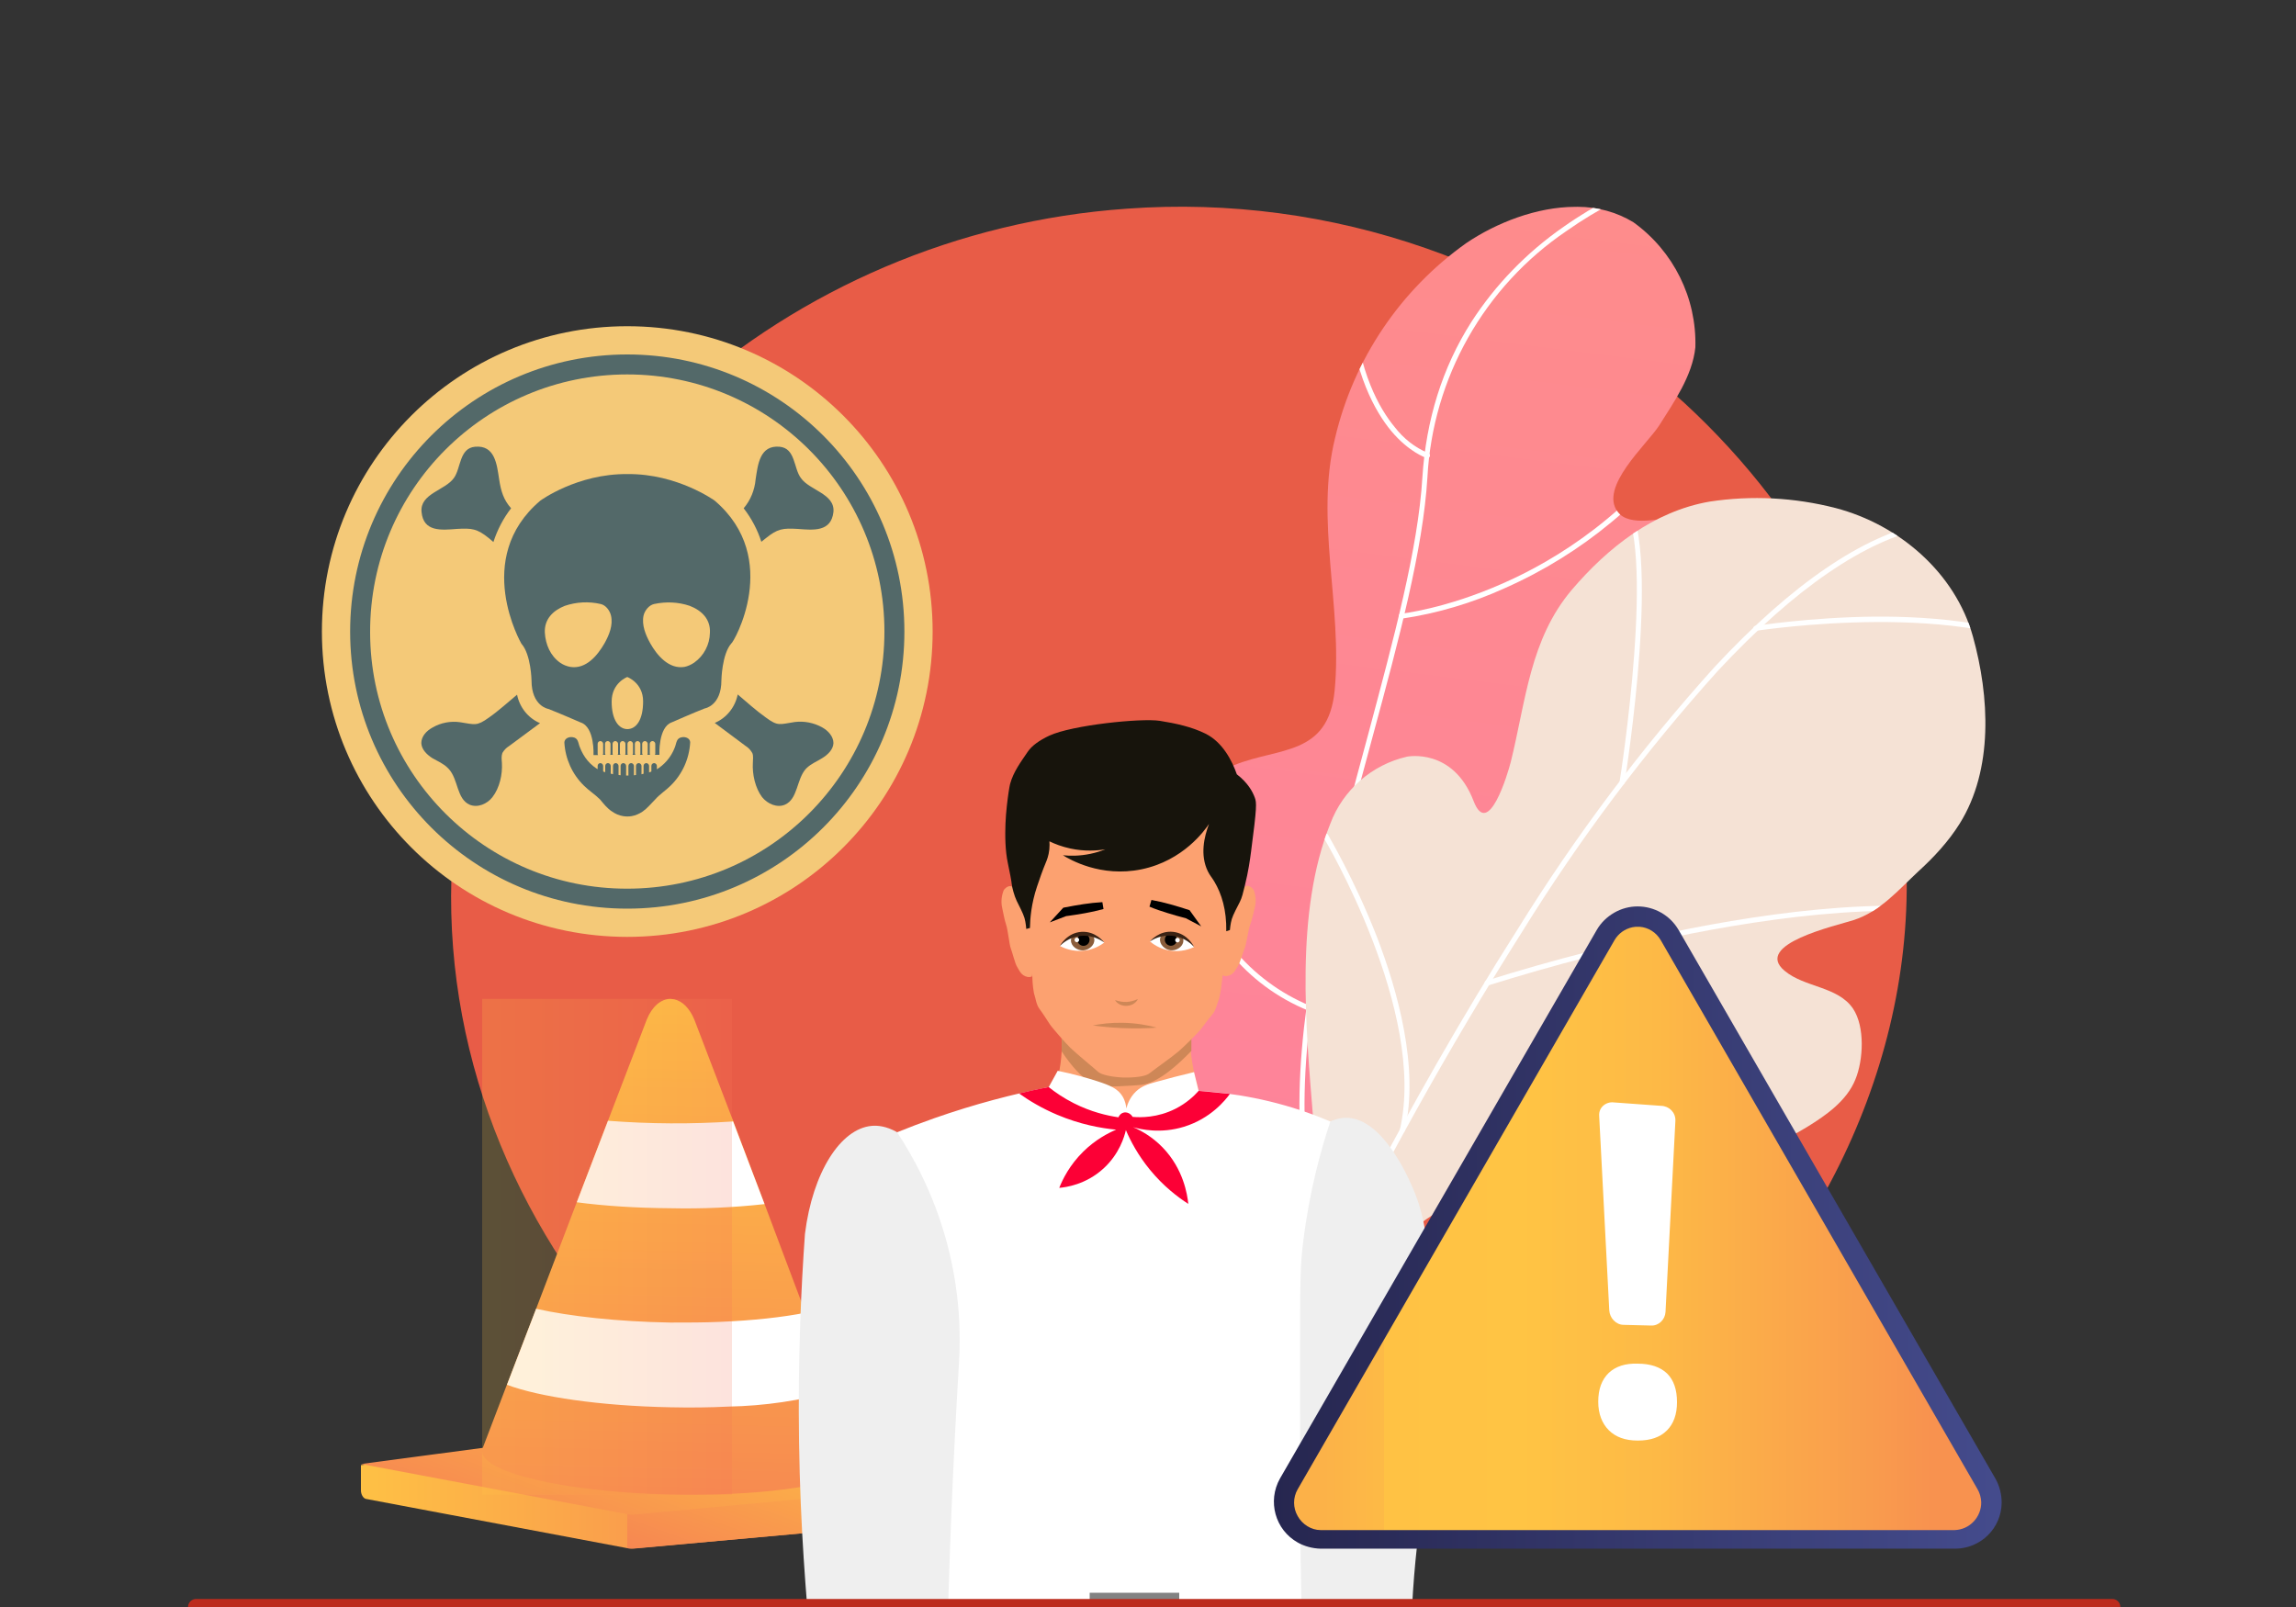<?xml version="1.0" encoding="utf-8"?>
<!-- Generator: Adobe Illustrator 16.0.0, SVG Export Plug-In . SVG Version: 6.00 Build 0)  -->
<!DOCTYPE svg PUBLIC "-//W3C//DTD SVG 1.1//EN" "http://www.w3.org/Graphics/SVG/1.1/DTD/svg11.dtd">
<svg version="1.1" id="Layer_1" xmlns="http://www.w3.org/2000/svg" xmlns:xlink="http://www.w3.org/1999/xlink" x="0px" y="0px"
	 width="1000px" height="700px" viewBox="0 0 1000 700" enable-background="new 0 0 1000 700" xml:space="preserve">
<rect x="0" y="0" width="1000" height="700" fill="#333333" stroke="none"/>
<g>
	<defs>
		<rect id="SVGID_1_" width="1000" height="700"/>
	</defs>
	<clipPath id="SVGID_2_">
		<use xlink:href="#SVGID_1_"  overflow="visible"/>
	</clipPath>
	<g clip-path="url(#SVGID_2_)">
		<defs>
			<rect id="SVGID_3_" width="1000" height="700"/>
		</defs>
		<clipPath id="SVGID_4_">
			<use xlink:href="#SVGID_3_"  overflow="visible"/>
		</clipPath>
		<path clip-path="url(#SVGID_4_)" fill="#E85C47" d="M461,689.7c-157.2-23.9-285-172.5-261.8-337.8
			c19.8-141,143.4-250.601,291.6-261c89.2-6.5,177.2,24.2,243,84.8c54,49.8,89.2,116.4,95.601,186.3c17,186-172.7,357.3-368.3,327.7
			"/>
	</g>
	<g clip-path="url(#SVGID_2_)">
		<defs>
			<path id="SVGID_5_" d="M686.1,90.1c-16.8,0-34.5,7-47.5,15.8c-28.699,20.4-49,50.5-57.1,84.8c-8.9,36,3.3,73.4-0.2,110
				c-5.5,57.399-86.9-15.8-71,135.2c3.5,33.399,9.3,69.8,28,98.399c7.8,11.9,23.3,28.3,38.8,27.4c22-1.4,21-32.4,27.7-46.8
				c8.5-16.5,21.4-30.2,37.3-39.801c19.601-12.6,42.4-23.899,50.2-47.699c5-15.4-2.6-31.301-12.3-43.301
				c-5.4-6.6-16.8-14.199-15.1-24c1.399-8,12.8-14,18.699-18.3c18.2-13,36-27.2,52.2-42.799C750.3,285,774.9,263.901,772.9,241.2
				c-1.601-18.3-20.5-18.2-35.301-16.899l-7,0.699c-6.6,0.7-21,4.701-26-2c-8.3-10.8,12.601-29.299,18-37.6
				c6.4-10.2,14.5-21.6,15.801-34.1c0.6-21.499-9.5-41.9-27-54.5c-7.297-4.415-15.698-6.712-24.232-6.712
				C686.813,90.088,686.456,90.092,686.1,90.1"/>
		</defs>
		<clipPath id="SVGID_6_">
			<use xlink:href="#SVGID_5_"  overflow="visible"/>
		</clipPath>
		
			<linearGradient id="SVGID_7_" gradientUnits="userSpaceOnUse" x1="0" y1="699.999" x2="1" y2="699.999" gradientTransform="matrix(-203.038 1563.305 1563.305 203.038 -1093621.5 -142240.531)">
			<stop  offset="0" style="stop-color:#FF9085"/>
			<stop  offset="1" style="stop-color:#FB6FBB"/>
		</linearGradient>
		<polygon clip-path="url(#SVGID_6_)" fill="url(#SVGID_7_)" points="835.251,97.926 770.247,598.426 434.049,554.762 
			499.053,54.262 		"/>
	</g>
	<g clip-path="url(#SVGID_2_)">
		<defs>
			<path id="SVGID_8_" d="M686.1,90.1c-16.8,0-34.5,7-47.5,15.8c-28.699,20.4-49,50.5-57.1,84.8c-8.9,36,3.3,73.4-0.2,110
				c-3.955,41.274-47.15,15.018-65.2,53.148v121.987c4.213,20.753,10.817,41.055,22.2,58.464c7.8,11.9,23.3,28.3,38.8,27.4
				c22-1.4,21-32.4,27.7-46.8c8.5-16.5,21.4-30.2,37.3-39.801c19.601-12.6,42.4-23.899,50.2-47.699c5-15.4-2.6-31.301-12.3-43.301
				c-5.4-6.6-16.8-14.199-15.1-24c1.399-8,12.8-14,18.699-18.3c18.2-13,36-27.2,52.2-42.799c0.96-0.927,1.963-1.884,3-2.871v-71.931
				c-0.403,0.032-0.802,0.066-1.2,0.102l-7,0.699c-6.6,0.7-21,4.701-26-2c-8.3-10.8,12.601-29.299,18-37.6
				c6.4-10.2,14.5-21.6,15.801-34.1c0.6-21.499-9.5-41.9-27-54.5c-7.297-4.415-15.698-6.712-24.232-6.712
				C686.813,90.088,686.456,90.092,686.1,90.1"/>
		</defs>
		<clipPath id="SVGID_9_">
			<use xlink:href="#SVGID_8_"  overflow="visible"/>
		</clipPath>
		<path clip-path="url(#SVGID_9_)" fill="#FFFFFF" d="M620.6,601.1c-0.199,0-0.399,0-0.6-0.199c-37.5-26.7-55.1-67.601-54-124.9
			c1.1-50,15.8-104,30-156.5c11-41.3,21.6-80.2,23.5-111.5c1.6-25.1,8.7-47.9,21.3-67.7C651.3,124,665,109.9,681,98.8
			c28.3-20,56.2-26.5,56.5-26.6c0.6-0.1,1.2,0.2,1.3,0.8c0.101,0.6-0.2,1.2-0.8,1.3c-0.3,0-27.8,6.6-55.7,26.3
			c-35.899,24.3-58.3,64-60.6,107.3c-1.9,31.5-12.4,70.6-23.601,112c-27.899,103.1-59.5,220,23.2,279c0.5,0.3,0.601,1,0.3,1.5
			C621.4,600.8,621,601,620.6,601.1"/>
		<path clip-path="url(#SVGID_9_)" fill="#FFFFFF" d="M621.5,199.5h-0.3c-0.3-0.2-7.5-2.5-15.3-11.8c-7-8.5-16.101-24.6-18.801-53.2
			c-0.1-0.6,0.4-1.1,1-1.2c0.601-0.1,1.101,0.4,1.2,1c2.601,28,11.4,43.6,18.2,51.8c3.8,4.9,8.7,8.8,14.4,11.2
			c0.6,0.1,1,0.7,0.899,1.3C622.7,199.2,622.1,199.6,621.5,199.5 M610.4,269.5c-0.601,0-1.101-0.4-1.2-1.1c0-0.6,0.399-1.1,1.1-1.1
			c0.2,0,19.3-2.1,44.3-13.2c23-10.1,56-30.3,82.2-68.4c0.4-0.5,1.101-0.7,1.601-0.3s0.699,1.1,0.3,1.6
			c-20.8,30.4-49.601,54.3-83.3,69.2C641.1,262.7,626,267.2,610.4,269.5 M570.2,440.3l-0.4-0.1c-27-11-46.6-34.9-52-63.5
			c-3.2-20.101-1.6-40.7,4.7-60c0.2-0.6,0.8-1,1.4-0.8c0.6,0.2,1,0.8,0.8,1.4c-14.5,49-1.2,79.2,12.399,95.9
			c8.9,10.899,20.4,19.5,33.5,24.899c0.601,0.101,1,0.7,0.9,1.301C571.4,440,570.8,440.4,570.2,440.3 M576.7,402.7
			c-0.601,0.1-1.101-0.4-1.2-1c-0.1-0.601,0.4-1.101,1-1.2c0.9-0.2,89.3-12.2,111-45.6c0.2-0.601,0.9-0.801,1.4-0.601
			c0.6,0.2,0.8,0.9,0.6,1.4c-0.1,0.1-0.1,0.2-0.2,0.3c-9.3,14.4-31.1,26.7-64.8,36.3C599.5,399.6,577,402.6,576.7,402.7"/>
	</g>
	<g clip-path="url(#SVGID_2_)">
		<defs>
			<rect id="SVGID_10_" width="1000" height="700"/>
		</defs>
		<clipPath id="SVGID_11_">
			<use xlink:href="#SVGID_10_"  overflow="visible"/>
		</clipPath>
		<path clip-path="url(#SVGID_11_)" fill="#F5E2D5" d="M859.3,277.3c-7.7-27.7-32-48.7-59.8-56c-17.9-4.6-36.6-5.6-54.9-2.8
			c-24.3,4.2-44.3,20-60,38.4c-18.3,21.6-20,48.4-26.6,75c-1.3,5.1-9.8,33.8-16.2,17c-9-23.4-29-19.3-29-19.3
			c-15.3,3.5-27.899,14.5-33.399,29.2C563.9,397.4,568.7,447.5,572,488c1.5,19,3.9,38,6.7,56.9c1,6.6,7.1,11.1,13.7,10.1
			c2.899-0.4,5.5-1.9,7.3-4.1c3.2-3.7,6.6-7.101,9.7-10.101c29.699-29,76.3-33.3,115.699-35c23-1,41.801-2.5,61.801-14.8
			c8.3-5.1,17.399-11.4,21.199-20.8c3.5-8.5,4.2-23-1-30.8c-6.6-9.801-21.1-9.2-29.8-16.5c-14-11.601,22.601-19.7,30-22.101
			c11.7-3.8,19.5-13.1,28.3-21.3c6.7-6.1,13-12.9,17.9-20.7C868.3,335.1,866.5,303.3,859.3,277.3"/>
	</g>
	<g clip-path="url(#SVGID_2_)">
		<defs>
			<path id="SVGID_12_" d="M744.5,218.6l0.1-0.1c-24.3,4.2-44.3,20-60,38.4c-18.3,21.6-20,48.4-26.6,75c-1.3,5.1-9.8,33.8-16.2,17
				c-9-23.4-29-19.3-29-19.3c-15.3,3.5-27.899,14.5-33.399,29.2c-2.719,6.77-4.813,13.898-6.4,21.265v119.3
				c1.473,15.209,3.458,30.404,5.7,45.536c1,6.6,7.1,11.1,13.7,10.1c2.899-0.4,5.5-1.9,7.3-4.1c3.2-3.7,6.6-7.1,9.7-10.101
				c29.699-29,76.3-33.3,115.699-35c23-1,41.801-2.499,61.801-14.8c8.299-5.1,17.399-11.4,21.199-20.8c3.5-8.5,4.2-23-1-30.799
				c-6.6-9.802-21.1-9.201-29.8-16.501c-14-11.601,22.601-19.7,30-22.101c11.7-3.8,19.5-13.1,28.3-21.3c6.7-6.1,13-12.9,17.9-20.7
				c14.8-23.7,13-55.5,5.8-81.5c-7.7-27.7-32-48.7-59.8-56c-11.6-2.9-23.5-4.3-35.5-4.3C757.3,217,750.7,217.5,744.5,218.6"/>
		</defs>
		<clipPath id="SVGID_13_">
			<use xlink:href="#SVGID_12_"  overflow="visible"/>
		</clipPath>
		<path clip-path="url(#SVGID_13_)" fill="#FFFFFF" d="M574,564.6c-0.6,0-1.1-0.5-1.1-1.1c0-0.2,0-0.4,0.1-0.5
			c0.4-0.8,37.3-78.6,88.1-158.4c25.101-40.5,53.801-78.7,85.7-114.1c33.7-36.2,64.7-57.3,92-62.8c0.601,0,1.101,0.5,1,1.2
			c0,0.4-0.3,0.8-0.6,0.9c-26.8,5.5-57.4,26.4-90.8,62.2C716.6,327.3,688,365.4,663,405.8C630.7,456.9,601.4,509.7,575,564
			C574.9,564.4,574.5,564.6,574,564.6"/>
		<path clip-path="url(#SVGID_13_)" fill="#FFFFFF" d="M706.5,341.8h-0.2c-0.6-0.1-1-0.7-0.899-1.3c0.199-1,16.6-105.2,0.3-122.8
			c-0.4-0.4-0.5-1.1-0.101-1.6c0.4-0.5,1.101-0.5,1.601-0.1l0.1,0.1c17,18.3,1,120.3,0.3,124.6C707.6,341.4,707.1,341.8,706.5,341.8
			 M901.2,287.8l-0.5-0.1c-43.7-27.3-134.601-13-135.5-13c-0.601,0.3-1.2,0-1.5-0.5c-0.3-0.6,0-1.2,0.5-1.5c0.2-0.1,0.3-0.1,0.5-0.1
			c0.3,0,23.399-3.7,51.6-4c26.2-0.2,62.2,2.7,85.4,17.2c0.5,0.3,0.6,1,0.3,1.5C901.9,287.6,901.5,287.8,901.2,287.8 M610.7,493.5
			h-0.2c-0.6-0.2-1-0.8-0.8-1.4c11.899-51.5-32.8-126.6-33.3-127.399c-0.301-0.601-0.101-1.2,0.5-1.5c0.6-0.3,1.199-0.101,1.5,0.399
			c0,0.2,11.5,19.301,21.3,44.5c9,23.4,18.5,57,12.1,84.5C611.7,493.1,611.2,493.5,610.7,493.5 M647.7,429.4
			c-0.5,0-0.9-0.301-1-0.801c-0.3-0.6,0-1.199,0.6-1.399c29.3-9.2,59-16.8,89.101-22.8c45-8.801,106.5-16.2,144.699-1.601
			c0.601,0.2,0.9,0.9,0.7,1.5c-0.2,0.601-0.899,0.9-1.5,0.601c-37.7-14.5-98.8-7-143.399,1.699C706.8,412.5,677,420.2,647.7,429.4"
			/>
	</g>
	<g clip-path="url(#SVGID_2_)">
		<defs>
			<path id="SVGID_14_" d="M277.1,623.4l-119.9,14.8v11c0,1.8,1,3.399,2.1,3.7l113,21.3l1,0.2c1.1,0.199,2.3,0.199,3.5,0L439,659.9
				c1.8-0.301,3.1-2.5,3.1-5.101V644.4l-104.5-21.7l-20.7-6l-9,1.7l-15.4-2.2L277.1,623.4z"/>
		</defs>
		<clipPath id="SVGID_15_">
			<use xlink:href="#SVGID_14_"  overflow="visible"/>
		</clipPath>
		
			<linearGradient id="SVGID_16_" gradientUnits="userSpaceOnUse" x1="0" y1="700" x2="1" y2="700" gradientTransform="matrix(284.9 0 0 -284.9 146.25 200075.5)">
			<stop  offset="0" style="stop-color:#FFC444"/>
			<stop  offset="1" style="stop-color:#F36F56"/>
			<stop  offset="1" style="stop-color:#F36F56"/>
		</linearGradient>
		<rect x="157.2" y="616.2" clip-path="url(#SVGID_15_)" fill="url(#SVGID_16_)" width="284.9" height="58.399"/>
	</g>
	<g clip-path="url(#SVGID_2_)">
		<defs>
			<path id="SVGID_17_" d="M273.2,618.4v56c0.9,0.1,2.4,0.199,3.6,0.1L439,659.7c1.8-0.2,3.1-2.4,3.1-5v-10.4l-104.5-21.8l-20.7-6
				l-9,1.8l-15.4-2.2L273.2,618.4z"/>
		</defs>
		<clipPath id="SVGID_18_">
			<use xlink:href="#SVGID_17_"  overflow="visible"/>
		</clipPath>
		
			<linearGradient id="SVGID_19_" gradientUnits="userSpaceOnUse" x1="0" y1="700" x2="1" y2="700" gradientTransform="matrix(-48.056 132.752 132.752 48.056 -92553.039 -33037.168)">
			<stop  offset="0" style="stop-color:#FFC444"/>
			<stop  offset="0.6" style="stop-color:#F8924F"/>
			<stop  offset="1" style="stop-color:#F36F56"/>
			<stop  offset="1" style="stop-color:#F36F56"/>
		</linearGradient>
		<polygon clip-path="url(#SVGID_18_)" fill="url(#SVGID_19_)" points="460.823,622.878 422.532,728.657 254.477,667.822 
			292.769,562.043 		"/>
	</g>
	<g clip-path="url(#SVGID_2_)">
		<defs>
			<path id="SVGID_20_" d="M157.3,637.7h-0.1l115.2,21.7c1.4,0.399,2.9,0.5,4.3,0.3l165.4-15.4L317,616.5L157.3,637.7z"/>
		</defs>
		<clipPath id="SVGID_21_">
			<use xlink:href="#SVGID_20_"  overflow="visible"/>
		</clipPath>
		
			<linearGradient id="SVGID_22_" gradientUnits="userSpaceOnUse" x1="0" y1="700" x2="1" y2="700" gradientTransform="matrix(-50.904 140.622 140.622 50.904 -98118.281 -35043.523)">
			<stop  offset="0" style="stop-color:#FFC444"/>
			<stop  offset="0.6" style="stop-color:#F8924F"/>
			<stop  offset="1" style="stop-color:#F36F56"/>
			<stop  offset="1" style="stop-color:#F36F56"/>
		</linearGradient>
		<polygon clip-path="url(#SVGID_21_)" fill="url(#SVGID_22_)" points="455.99,621.528 409.092,751.084 143.31,654.872 
			190.208,525.316 		"/>
	</g>
	<g clip-path="url(#SVGID_2_)">
		<defs>
			<path id="SVGID_23_" d="M281.7,444.1L264.8,488.2l-13.6,35.5L233.5,570.1l-12.7,33l-10.5,27.5l-0.1,0.4l-0.2,0.5v0.6
				c0,9.4,36.5,17.901,82,18.9c9.2,0.2,18.2,0.1,26.5-0.3c33-1.5,57-7.4,57-15c0-0.8-0.4-1.5-0.9-2.3L364,605.8h-0.2l-13-34
				L333,524.5l-13.6-36l-17-44.4c-2-4.8-5.1-8-8.7-8.8l-1.7-0.2C287.8,435.1,283.9,438.6,281.7,444.1"/>
		</defs>
		<clipPath id="SVGID_24_">
			<use xlink:href="#SVGID_23_"  overflow="visible"/>
		</clipPath>
		
			<linearGradient id="SVGID_25_" gradientUnits="userSpaceOnUse" x1="0" y1="700" x2="1" y2="700" gradientTransform="matrix(-10.609 337.58 337.58 10.609 -236009.859 -7000.98)">
			<stop  offset="0" style="stop-color:#FFC444"/>
			<stop  offset="1" style="stop-color:#F36F56"/>
			<stop  offset="1" style="stop-color:#F36F56"/>
		</linearGradient>
		<polygon clip-path="url(#SVGID_24_)" fill="url(#SVGID_25_)" points="382.285,435.313 375.337,656.396 203.215,650.987 
			210.163,429.904 		"/>
	</g>
	<g clip-path="url(#SVGID_2_)">
		<defs>
			<rect id="SVGID_26_" width="1000" height="700"/>
		</defs>
		<clipPath id="SVGID_27_">
			<use xlink:href="#SVGID_26_"  overflow="visible"/>
		</clipPath>
		<path clip-path="url(#SVGID_27_)" fill="#FFFFFF" d="M363.9,605.8c-15.2,4.3-30.9,6.601-46.7,6.9c-8,0.399-16.5,0.5-25.3,0.3
			c-30.5-0.6-57-4.5-71.1-9.8l12.7-33.101c14.8,3.301,35.5,5.601,58.5,6c7.4,0,14.6,0,21.5-0.3c14.5-0.6,27.3-2,37.4-4l12.8,34
			H363.9z M333,524.5c-13.6,1.5-27.3,2.1-41,1.8c-14.9-0.1-28.8-1-40.8-2.6l13.6-35.5c18.1,1.399,36.4,1.5,54.5,0.3L333,524.5z"/>
		<g opacity="0.2" clip-path="url(#SVGID_27_)">
			<g>
				<defs>
					<rect id="SVGID_28_" x="210" y="435.1" width="109.2" height="216.101"/>
				</defs>
				<clipPath id="SVGID_29_">
					<use xlink:href="#SVGID_28_"  overflow="visible"/>
				</clipPath>
				<g clip-path="url(#SVGID_29_)">
					<defs>
						<rect id="SVGID_30_" x="210" y="435.1" width="108.8" height="216"/>
					</defs>
					<clipPath id="SVGID_31_">
						<use xlink:href="#SVGID_30_"  overflow="visible"/>
					</clipPath>
					
						<linearGradient id="SVGID_32_" gradientUnits="userSpaceOnUse" x1="0" y1="700" x2="1" y2="700" gradientTransform="matrix(108.799 0 0 -108.799 213.438 76702.078)">
						<stop  offset="0" style="stop-color:#FFC444"/>
						<stop  offset="1" style="stop-color:#F36F56"/>
						<stop  offset="1" style="stop-color:#F36F56"/>
					</linearGradient>
					<rect x="210" y="435.1" clip-path="url(#SVGID_31_)" fill="url(#SVGID_32_)" width="108.8" height="216"/>
				</g>
			</g>
		</g>
	</g>
	<g clip-path="url(#SVGID_2_)">
		<defs>
			<rect id="SVGID_33_" x="85.4" y="175.2" width="818.5" height="524.8"/>
		</defs>
		<clipPath id="SVGID_34_">
			<use xlink:href="#SVGID_33_"  overflow="visible"/>
		</clipPath>
		<path clip-path="url(#SVGID_34_)" fill="#FCA170" d="M510.696,507.367c-6.7,8.101-14.7,12.4-20.1,14.5
			c-3.8-1.6-8.2-3.899-12.6-7.1c-12.5-9.2-18.6-21-21.4-27.7c1.5-6.4,2.8-12.2,4-17.2c0.2-0.899,0.3-1.2,0.4-1.6
			c1.6-7.101,1.6-13.2,1.3-17.601c6.4,1.7,16.9,3.601,29.8,2c9.5-1.1,17.2-3.8,22.8-6.3c0.1,0,0.199-0.1,0.199-0.1
			c1.301-0.601,2.5-1.2,3.601-1.7c-0.5,5.6-0.601,13.1,1.2,21.7c0.8,3.899,1.199,4.1,1.699,6.6
			C525.196,489.567,512.196,505.567,510.696,507.367"/>
		<path clip-path="url(#SVGID_34_)" fill="#CE8757" d="M487.488,473.167c-0.3,0-5.5,0.2-6.9,0.2c-2.6-0.1-8.9-1.399-18.2-15.399
			c0-2.5,0.1-4.9,0.1-7.4c6.4,1.7,16.9,3.6,29.8,2c9.3-0.8,17-3.5,22.8-6.3c0.1,0,0.2-0.101,0.2-0.101c1.3-0.6,2.5-1.199,3.6-1.699
			v13.3c-5.399,5.6-14.5,14.1-21.9,14.8C496.288,472.667,492.388,472.968,487.488,473.167"/>
		<path clip-path="url(#SVGID_34_)" fill="#FCA170" d="M541.195,386.784c1.208-0.502,1.473-1.144,2.697-0.837
			c0.724,0.18,1.995,1.087,2.337,2.216c0.476,1.571,1.095,4.254,0.209,7.491c-0.274,0.996-1.192,5.261-1.882,6.978
			c-0.888,2.21-1.712,8.749-2.408,10.312c-0.696,1.564-2.074,6.599-3.052,7.996s-1.803,3.759-4.693,4.217
			c-1.021,0.16-1.886-0.279-1.886-0.279s-1.671-18.002-1.271-21.638c0.401-3.638,3.694-10.884,4.108-12.613
			C535.771,388.896,541.195,386.784,541.195,386.784"/>
		<path clip-path="url(#SVGID_34_)" fill="#FCA170" d="M442.068,386.975c-1.19-0.542-1.433-1.192-2.667-0.928
			c-0.73,0.155-2.031,1.02-2.411,2.136c-0.529,1.555-1.238,4.215-0.461,7.479c0.239,1.006,1.013,5.299,1.644,7.038
			c0.813,2.239,1.416,8.802,2.058,10.389c0.643,1.587,1.851,6.664,2.78,8.094c0.93,1.43,1.675,3.817,4.548,4.372
			c1.016,0.195,1.895-0.215,1.895-0.215s2.278-17.935,2-21.582c-0.278-3.649-3.324-11.002-3.68-12.745
			C447.418,389.269,442.068,386.975,442.068,386.975"/>
		<path clip-path="url(#SVGID_34_)" fill="#FCA170" d="M489.407,469.377c-4.936-0.203-9.872-1.137-11.336-2.663
			c-0.63-0.658-9.513-7.948-11.928-10.345c-2.152-2.133-7.833-8.54-9.004-10.346c-1.172-1.806-2.93-4.584-4.394-6.529
			c-1.464-1.943-1.76-5.002-2.2-6.112c-0.439-1.112-0.883-5.56-0.884-7.089c-0.002-1.528-0.448-8.896-0.889-11.535
			c-0.441-2.642-0.548-4.361-1.031-7.228c-0.515-3.058-0.301-8.27-0.303-10.703c-0.002-1.719-0.151-5.142-0.151-5.142
			s-1.625-15.845-2.068-20.014c-0.443-4.171,4.363-24.051,6.261-27.111s14.032-7.103,30.554-9.483
			c3.839-0.552,7.387-0.85,10.661-0.97l0.597-0.127c3.935,0.3,8.279,0.877,13.055,1.888c16.31,3.454,28.122,8.28,29.793,11.457
			c1.672,3.176,5.024,23.325,4.279,27.456c-0.744,4.13-3.515,19.831-3.515,19.831s-0.397,3.405-0.523,5.12
			c-0.18,2.427-0.345,7.641-1.079,10.658c-0.689,2.827-0.921,4.537-1.554,7.142c-0.632,2.605-1.61,9.925-1.724,11.45
			c-0.112,1.526-0.877,5.934-1.396,7.014c-0.521,1.08-1.036,4.111-2.639,5.955c-1.602,1.844-3.557,4.501-4.856,6.227
			c-1.3,1.725-7.433,7.746-9.733,9.732c-2.584,2.232-11.974,8.925-12.65,9.54c-1.571,1.428-6.563,2.036-11.502,1.917
			L489.407,469.377z"/>
		<path clip-path="url(#SVGID_34_)" fill="#17140C" d="M439.931,341.527c1.451-5.417,4.829-9.817,7.66-14.027
			c1.851-2.752,5.243-5.091,9.394-7.039c9.822-4.609,40.144-7.745,48.22-6.461c7.013,1.116,13.92,2.632,19.865,5.596
			c7.443,3.71,11.517,11.727,13.619,17.684c4.834,3.729,6.872,7.54,7.836,10.183c0.807,2.217,0.946,3.857-1.644,23.526
			c-0.446,3.392-1.131,8.479-2.682,14.704c-0.854,3.424-1.229,5.21-2.197,7.156c-1.053,2.115-2.905,5.485-3.509,7.49
			s-0.829,4.774-0.829,4.774c-0.525,0.178-1.05,0.354-1.575,0.533c0.165-9.263-2.001-16.254-5.176-21.609
			c-1.112-1.876-1.948-2.648-2.863-4.527c-3.441-7.075-1.616-14.963,0.526-20.612c-1.797,2.674-11.153,16.002-29.412,19.77
			c-17.797,3.672-31.374-4.354-34.211-6.119c3.063,0.306,7.193,0.362,11.911-0.617c2.51-0.521,4.705-1.235,6.552-1.974
			c-3.551,0.581-8.946,0.997-15.242-0.356c-3.681-0.791-6.746-1.986-9.119-3.132c0.071,0.824,0.121,2.035-0.025,3.483
			c-0.286,2.828-1.152,4.866-1.511,5.723c-1.445,3.461-2.681,7.008-3.871,10.564c-2.453,7.333-2.992,13.732-3.067,17.977
			c-0.533,0.146-1.066,0.291-1.599,0.438c0,0-0.195-2.772-0.777-4.783c-0.581-2.012-2.396-5.402-3.426-7.529
			c-1.029-2.126-2.036-6.013-2.118-7.18c-0.083-1.167-0.964-5.747-1.659-8.972c-0.641-2.974-0.953-6.071-1.085-9.014
			c-0.137-3.061-0.079-5.953,0.007-8.356c0.089-2.488,0.318-5.219,0.595-7.77C439.012,346.521,439.655,342.557,439.931,341.527"/>
		<path clip-path="url(#SVGID_34_)" fill="#CE8757" d="M485.646,435.623c3.648,1.238,6.434,1.105,9.954-0.462
			C493.899,438.891,487.728,439.211,485.646,435.623"/>
		<path clip-path="url(#SVGID_34_)" fill="#CE8757" d="M503.832,447.637c-4.614,0.32-9.751,0.438-15.324,0.188
			c-4.506-0.201-8.695-0.617-12.526-1.151c3.463-0.689,7.83-1.246,12.872-1.163C494.897,445.608,499.998,446.595,503.832,447.637"/>
		<path clip-path="url(#SVGID_34_)" d="M480.619,395.963c-5.344,1.497-10.808,2.342-16.291,3.104l0.767-0.307l-7.876,3.021
			l5.716-6.203l0.169-0.185l0.597-0.122c5.436-1.043,10.882-2.001,16.423-2.304L480.619,395.963"/>
		<path clip-path="url(#SVGID_34_)" d="M501.496,392.014c5.662,1.007,11.148,2.681,16.604,4.454c0,0.001,0.146,0.204,0.146,0.204
			l4.929,6.846l-7.455-3.946l0.724,0.396c-2.682-0.675-5.334-1.45-7.974-2.264c-2.643-0.814-5.267-1.683-7.825-2.776
			L501.496,392.014z"/>
		<path clip-path="url(#SVGID_34_)" fill="#FFFFFF" d="M590.961,830.935c-16.7-2.3-34.3-4.399-52.6-6c-16.3-1.5-32-2.5-47.1-3.2
			c-32.8,2.5-65.6,4.9-98.4,7.4c-0.7-112-1.4-224-2.2-335.9c5.255-2.135,10.722-4.211,16.4-6.199
			c17.561-6.153,34.273-10.475,49.694-13.505c1.306-2.366,2.612-4.734,3.918-7.102c7.034,1.445,12.836,3.114,17.204,4.53
			c5.704,1.85,8.992,3.28,11.006,6.579c1.203,1.969,1.556,3.957,1.668,5.299c0.51-1.934,1.607-4.882,4.163-7.348
			c2.492-2.401,5.191-3.206,8.602-4.162c5.125-1.438,10.712-2.898,16.735-4.321c0.666,2.726,1.332,5.452,1.999,8.178
			c14.519,0.855,32.438,3.666,51.71,11.051c5.615,2.152,10.815,4.488,15.601,6.9C589.861,605.734,590.461,718.335,590.961,830.935"
			/>
		<rect x="474.6" y="693.8" clip-path="url(#SVGID_34_)" fill="#828282" width="39" height="4.7"/>
		<path clip-path="url(#SVGID_34_)" fill="#EFEFEF" d="M566.225,595.49c0,68.059,0.163,80.363,0.437,93.845
			c0.514,25.305,0.838,24.69,1,39.5c0.4,36.7-1,66.8-2.399,87.399c16.3,2.9,32.7,5.7,49,8.601
			c0.024-17.825,0.05-35.656,0.072-53.491c0.069-52.516,0.016-51.041,0.064-53.509c0.995-50.322,6.86-61.18,8.642-105.692
			c0.642-16,0.922-40.511-1.714-71.02c-0.853-9.028-3.021-16.144-4.959-21.123c-1.421-3.65-13.318-33.332-30.26-33.107
			c-2.817,0.037-5.137,0.894-6.708,1.649c-4.041,12.167-9.104,30.232-11.838,52.593C566.276,551.645,566.225,557.227,566.225,595.49
			"/>
		<path clip-path="url(#SVGID_34_)" fill="#EFEFEF" d="M417.661,593.835c-2.6,43.5-4.5,88.5-5.4,135c-0.6,31.399-0.7,62.1-0.5,92.2
			c-15.4,1.3-30.7,2.6-46.1,3.8c-6.097-40.882-9.848-76.021-12.253-103.467c-2.425-27.667-4.83-55.74-5.388-93.063
			c-0.545-36.489,0.89-67.469,2.572-90.857c3.378-27.017,15.607-45.789,29.02-47.02c2.659-0.244,6.388,0.108,11.049,2.706
			c6.9,10.4,15.9,26.6,21.7,48C418.161,562.734,418.461,581.335,417.661,593.835"/>
	</g>
	<g clip-path="url(#SVGID_2_)">
		<defs>
			<rect id="SVGID_35_" width="1000" height="700"/>
		</defs>
		<clipPath id="SVGID_36_">
			<use xlink:href="#SVGID_35_"  overflow="visible"/>
		</clipPath>
		<path clip-path="url(#SVGID_36_)" fill="#FFFFFF" d="M480.969,410.563c-1.336,1.022-4.216,2.923-8.364,3.499
			c-5.402,0.748-9.543-1.238-10.98-2.002c1.5-2.045,3.438-3.605,5.564-4.568c2.145-0.978,4.493-1.338,6.787-0.943
			c0.534,0.083,1.044,0.215,1.522,0.364C478.397,407.841,480.247,409.759,480.969,410.563"/>
		<path clip-path="url(#SVGID_36_)" fill="#8A5D3B" d="M476.618,409.157c0.251,2.492-2.313,4.697-4.862,4.823
			c-2.56,0.129-5.308-1.829-5.312-4.322c0.001-0.801,0.283-1.54,0.745-2.166c2.145-0.978,4.493-1.338,6.787-0.944
			c0.535,0.083,1.044,0.217,1.522,0.365C476.106,407.524,476.526,408.283,476.618,409.157"/>
		<path clip-path="url(#SVGID_36_)" d="M469.292,409.832c0.262,1.438,1.642,2.394,3.08,2.132c1.439-0.264,2.392-1.644,2.13-3.081
			c-0.262-1.439-1.641-2.393-3.08-2.13C469.984,407.015,469.031,408.394,469.292,409.832"/>
		<path clip-path="url(#SVGID_36_)" fill="#FFFFFF" d="M468.036,409.593c0.099,0.542,0.618,0.9,1.16,0.802
			c0.543-0.099,0.9-0.618,0.802-1.16c-0.099-0.542-0.617-0.9-1.159-0.802C468.296,408.531,467.937,409.051,468.036,409.593"/>
		<path clip-path="url(#SVGID_36_)" fill="#3B2314" d="M480.968,410.566c-0.879-0.66-4.789-3.443-10.303-2.886
			c-5.073,0.514-8.204,3.521-9.035,4.374c0.15-0.289,3.107-5.744,9.398-6.148C477.135,405.514,480.732,410.244,480.968,410.566"/>
		<path clip-path="url(#SVGID_36_)" fill="#FFFFFF" d="M500.847,410.076c1.285,1.087,4.067,3.127,8.182,3.906
			c5.358,1.013,9.593-0.768,11.065-1.46c-1.397-2.115-3.256-3.77-5.332-4.835c-2.095-1.082-4.423-1.559-6.732-1.278
			c-0.538,0.057-1.054,0.165-1.538,0.291C503.55,407.483,501.607,409.309,500.847,410.076"/>
		<path clip-path="url(#SVGID_36_)" fill="#8A5D3B" d="M505.262,408.886c-0.374,2.477,2.079,4.805,4.619,5.057
			c2.55,0.254,5.393-1.565,5.519-4.056c0.038-0.8-0.207-1.552-0.638-2.2c-2.095-1.082-4.423-1.558-6.732-1.277
			c-0.538,0.058-1.054,0.164-1.538,0.29C505.854,407.28,505.396,408.017,505.262,408.886"/>
		<path clip-path="url(#SVGID_36_)" d="M512.545,409.921c-0.333,1.424-1.758,2.309-3.181,1.977
			c-1.424-0.333-2.309-1.759-1.976-3.182c0.333-1.425,1.757-2.31,3.182-1.977C511.992,407.071,512.878,408.496,512.545,409.921"/>
		<path clip-path="url(#SVGID_36_)" fill="#FFFFFF" d="M513.813,409.742c-0.125,0.536-0.662,0.87-1.198,0.744
			c-0.537-0.125-0.869-0.661-0.744-1.197c0.126-0.537,0.661-0.869,1.197-0.744C513.604,408.671,513.938,409.206,513.813,409.742"/>
		<path clip-path="url(#SVGID_36_)" fill="#3B2314" d="M500.849,410.079c0.909-0.616,4.951-3.203,10.432-2.375
			c5.042,0.762,8.021,3.921,8.81,4.813c-0.136-0.296-2.821-5.89-9.085-6.603C504.925,405.222,501.101,409.769,500.849,410.079"/>
	</g>
	<g clip-path="url(#SVGID_2_)">
		<defs>
			<path id="SVGID_37_" d="M703,397.6c-3.1,1.801-5.7,4.301-7.5,7.4l-138,239c-5.6,9.9-2.1,22.4,7.7,27.9c3,1.699,6.5,2.6,10,2.699
				h276.463c11.035-0.093,20.038-8.921,20.137-20c0-3.699-0.899-7.3-2.7-10.5l-138-239c-3.823-6.572-10.751-10.267-17.854-10.267
				C709.757,394.833,706.227,395.724,703,397.6"/>
		</defs>
		<clipPath id="SVGID_38_">
			<use xlink:href="#SVGID_37_"  overflow="visible"/>
		</clipPath>
		
			<linearGradient id="SVGID_39_" gradientUnits="userSpaceOnUse" x1="0" y1="699.999" x2="1" y2="699.999" gradientTransform="matrix(317.096 0 0 -317.096 553 222501.875)">
			<stop  offset="0" style="stop-color:#26264F"/>
			<stop  offset="0" style="stop-color:#26264F"/>
			<stop  offset="1" style="stop-color:#444B8C"/>
		</linearGradient>
		<rect x="551.9" y="394.833" clip-path="url(#SVGID_38_)" fill="url(#SVGID_39_)" width="319.899" height="279.767"/>
	</g>
	<g clip-path="url(#SVGID_2_)">
		<defs>
			<path id="SVGID_40_" d="M712.431,403.7c-0.476,0.036-0.952,0.102-1.431,0.2c-3.3,0.699-6.1,2.699-7.8,5.6l-138,239.2
				c-2.101,3.6-2.101,8.1,0,11.7c2,3.6,5.899,6.1,10,6.1h276.1c6.601-0.2,11.7-5.7,11.601-12.2c-0.101-2-0.601-3.899-1.601-5.6
				l-138-239.2c-1.961-3.373-5.398-5.515-9.155-5.8H712.431z"/>
		</defs>
		<clipPath id="SVGID_41_">
			<use xlink:href="#SVGID_40_"  overflow="visible"/>
		</clipPath>
		
			<linearGradient id="SVGID_42_" gradientUnits="userSpaceOnUse" x1="0" y1="700" x2="1" y2="700" gradientTransform="matrix(299.312 0 0 -299.312 572.5 210053.594)">
			<stop  offset="0" style="stop-color:#FCB148"/>
			<stop  offset="0.1" style="stop-color:#FDBA46"/>
			<stop  offset="0.1" style="stop-color:#FFC244"/>
			<stop  offset="0.3" style="stop-color:#FFC444"/>
			<stop  offset="0.5" style="stop-color:#FDB946"/>
			<stop  offset="0.8" style="stop-color:#F99D4D"/>
			<stop  offset="0.9" style="stop-color:#F8924F"/>
			<stop  offset="1" style="stop-color:#F8924F"/>
		</linearGradient>
		<rect x="563.1" y="403.7" clip-path="url(#SVGID_41_)" fill="url(#SVGID_42_)" width="299.9" height="262.8"/>
	</g>
	<g clip-path="url(#SVGID_2_)">
		<defs>
			<rect id="SVGID_43_" width="1000" height="700"/>
		</defs>
		<clipPath id="SVGID_44_">
			<use xlink:href="#SVGID_43_"  overflow="visible"/>
		</clipPath>
		<path clip-path="url(#SVGID_44_)" fill="#FFFFFF" d="M719.2,577.4l-12-0.301c-3.4,0-6.101-3-6.3-6.3l-4.4-84.8
			c-0.1-1.7,0.5-3.2,1.7-4.3c1.2-1.101,2.899-1.7,4.6-1.5l20.7,1.5c3.5,0.1,6.3,2.899,6.2,6.399v0.2l-4.3,83.2
			C725.2,574.8,722.5,577.5,719.2,577.4 M700.7,598c3-2.8,7.2-4.2,12.6-4c5.601,0,9.9,1.5,12.8,4.3c2.9,2.9,4.301,7,4.301,12.5
			c0,5.3-1.5,9.4-4.4,12.3c-3,3-7.2,4.4-12.7,4.4c-5.399,0-9.6-1.5-12.6-4.5s-4.601-7.2-4.601-12.4C696.1,605.1,697.6,601,700.7,598
			"/>
		<path clip-path="url(#SVGID_44_)" fill="#F4C978" d="M406.2,275.1c0,73.5-59.5,133-133,133s-133-59.5-133-133s59.5-133,133-133
			S406.2,201.6,406.2,275.1"/>
		<path clip-path="url(#SVGID_44_)" fill="#536969" d="M273.2,154.4c-66.7,0-120.7,54-120.7,120.7c0,66.7,54,120.7,120.7,120.7
			c66.7,0,120.7-54,120.7-120.7C393.9,208.4,339.9,154.4,273.2,154.4 M273.2,387.1c-61.7,0.101-111.9-49.899-112-111.6v-0.4
			c0-61.9,50.1-112,112-112c61.9,0,112,50.1,112,112S335.1,387.1,273.2,387.1"/>
		<path clip-path="url(#SVGID_44_)" fill="#536969" d="M311.3,218.1c0,0-16.2-11.8-38-11.6c-22-0.2-38,11.6-38,11.6
			c-29.7,25.2-8.2,62.3-8.2,62.3c4.2,4.7,4.4,16,4.4,16c0,11.2,7.3,12.4,7.3,12.4c4,1.5,14.1,5.9,14.1,5.9c6.2,2,5.6,14.2,5.6,14.2
			h2c-0.2-0.2-0.2-0.4-0.2-0.6V324c0-0.7,0.6-1.2,1.2-1.2s1.2,0.6,1.2,1.2v4.2c0,0.2,0,0.4-0.2,0.6h1.2l-0.2-0.6V324
			c0-0.7,0.6-1.2,1.2-1.2c0.6,0,1.2,0.6,1.2,1.2v4.2l-0.1,0.6h1.1l-0.1-0.6V324c0-0.7,0.6-1.2,1.2-1.2s1.2,0.6,1.2,1.2v4.2
			c0,0.2,0,0.4-0.2,0.6h1.2l-0.2-0.6V324c0-0.7,0.6-1.2,1.2-1.2c0.6,0,1.2,0.6,1.2,1.2v4.2l-0.1,0.6h1.1l-0.1-0.6V324
			c0-0.7,0.6-1.2,1.2-1.2s1.2,0.6,1.2,1.2v4.2l-0.2,0.6h1.2l-0.2-0.6V324c0-0.7,0.6-1.2,1.2-1.2c0.6,0,1.2,0.6,1.2,1.2v4.2
			c0,0.2,0,0.4-0.2,0.6h1.2l-0.2-0.6V324c0-0.7,0.6-1.2,1.2-1.2s1.2,0.6,1.2,1.2v4.2l-0.1,0.6h1.1l-0.1-0.6V324
			c0-0.7,0.6-1.2,1.2-1.2c0.6,0,1.2,0.6,1.2,1.2v4.2c0,0.2,0,0.4-0.2,0.6h2c0,0-0.6-12.2,5.5-14.2c0,0,10-4.4,14.2-6
			c0,0,7.3-1.1,7.3-12.3c0,0,0.2-11.3,4.3-16C319.3,280.3,340.8,243.3,311.3,218.1 M263.3,280.2c-3,5.2-8,11.4-14.9,10.3
			c-1.6-0.3-3.1-0.9-4.4-1.8c-4.3-3-6.4-8-6.7-13.1c-0.3-5.9,3.6-9.7,8.7-11.7c5-1.7,10.4-2,15.6-0.8c2.3,0.5,4,2.9,4.5,5
			C267.1,272.3,265.3,276.6,263.3,280.2 M273.3,317.6c-3.8,0-6.9-4-6.9-12c0-8.2,6.8-10.7,6.8-10.7s6.9,2.5,6.9,10.6
			s-3,12.1-6.9,12.1 M309.2,275.6c-0.1,5.2-2.6,10-6.8,13c-1.3,0.9-2.8,1.6-4.3,1.9c-6.8,1.1-12-5.1-14.9-10.3
			c-2-3.6-3.8-8-2.9-12.1c0.5-2.1,2.3-4.5,4.6-5c5.1-1.1,10.5-0.9,15.5,0.8C305.6,265.9,309.5,269.7,309.2,275.6"/>
		<path clip-path="url(#SVGID_44_)" fill="#536969" d="M300.6,323.4c0-1.8-2-2.5-3.4-2.3c-2.7,0.3-2.5,2.5-3.3,4.5
			c-1.6,4.2-4.6,7.7-8.5,9.9c-7.8,3.1-16.5,3.1-24.3,0c-4-2.1-6.9-5.7-8.5-9.9c-0.9-2-0.6-4.2-3.3-4.5c-1.5-0.2-3.4,0.5-3.5,2.3
			c0.4,7.1,3.4,13.8,8.5,18.8c2.2,2.2,4.8,3.8,7,6c1.6,1.899,3.2,4,5.3,5.3c1.4,1,3,1.7,4.8,2c1.2,0.2,2.5,0.2,3.7,0
			c1.7-0.3,3.3-1,4.8-2c2-1.4,3.6-3.4,5.4-5.2c2-2.3,4.7-4,6.8-6.1C297.2,337.2,300.2,330.5,300.6,323.4"/>
		<path clip-path="url(#SVGID_44_)" fill="#536969" d="M261.5,339c-0.7,0-1.2-0.5-1.2-1.2v-4.2c0-0.7,0.6-1.2,1.2-1.2
			s1.2,0.6,1.2,1.2v4.2C262.8,338.5,262.2,339,261.5,339 M264.9,339c-0.7,0-1.3-0.5-1.3-1.2v-4.2c0-0.7,0.6-1.2,1.2-1.2
			c0.6,0,1.2,0.6,1.2,1.2v4.2C266.1,338.5,265.6,339,264.9,339 M268.2,339c-0.7,0-1.2-0.5-1.2-1.2v-4.2c0-0.7,0.6-1.2,1.2-1.2
			c0.6,0,1.2,0.6,1.2,1.2v4.2C269.5,338.5,268.9,339,268.2,339 M271.6,339c-0.7,0-1.3-0.5-1.3-1.2v-4.2c0-0.7,0.6-1.2,1.2-1.2
			s1.2,0.6,1.2,1.2v4.2C272.8,338.5,272.3,339,271.6,339 M275,339c-0.8,0-1.3-0.5-1.3-1.2v-4.2c0-0.7,0.6-1.2,1.2-1.2
			s1.2,0.6,1.2,1.2v4.2C276.2,338.5,275.6,339,275,339 M278.3,339c-0.7,0-1.3-0.5-1.3-1.2v-4.2c0-0.7,0.6-1.2,1.2-1.2
			c0.6,0,1.2,0.6,1.2,1.2v4.2C279.5,338.5,278.9,339,278.3,339 M281.6,339c-0.7,0-1.3-0.5-1.3-1.2v-4.2c0-0.7,0.6-1.2,1.2-1.2
			s1.2,0.6,1.2,1.2v4.2C282.8,338.5,282.3,339,281.6,339 M285,339c-0.8,0-1.3-0.5-1.3-1.2v-4.2c0-0.7,0.6-1.2,1.2-1.2
			s1.2,0.6,1.2,1.2v4.2C286.2,338.5,285.6,339,285,339 M217.4,208.8c0.8,5.3,2,9,5.2,12.6c-3.4,4.4-6,9.4-7.7,14.7
			c-0.7-0.6-1.3-1.1-2-1.7c-5.1-4.1-7.3-4.4-14-4c-6.6,0.5-14.5,1.4-15.3-7.4c-0.8-8,10.3-9.4,14.1-14.8c3.1-4.3,2.3-13,9.2-13.6
			C215.6,193.8,216.4,202.3,217.4,208.8 M363,323.7c-0.1,2.8-2.5,5.1-5,6.6c-2.2,1.4-4.8,2.4-6.7,4.3l-0.4,0.4c-4,4.6-3.4,13-9,15.5
			c-3.4,1.5-7.6-0.3-10-3.3c-3-4-4.3-10-4-14.9c0-1.4,0.3-2.9-0.2-4.2c-0.7-1.3-1.7-2.4-3-3.2l-13.4-10c5.2-2.2,8.9-6.9,10-12.4
			c4,3.4,8,7,12.2,10c5.4,4,6,3,12.7,2c4-0.5,8.3,0.3,12,2.4C360.7,318.3,363,320.8,363,323.7 M235.2,315l-13.5,10
			c-1.2,0.7-2.2,1.8-2.9,3c-0.5,1.4-0.3,2.9-0.2,4.3c0.3,5-1,10.9-4.1,14.9c-2.3,3-6.5,4.8-10,3.3c-5.6-2.5-4.9-11-9-15.5l-0.4-0.4
			c-1.8-1.9-4.4-3-6.7-4.3c-2.4-1.5-4.8-3.8-4.9-6.6c0-3,2.3-5.4,4.9-6.8c3.6-2.1,7.9-2.9,12-2.3c6.5,1,7.2,1.8,12.5-2
			c4.3-3,8.3-6.7,12.3-10C226.3,308.1,230,312.8,235.2,315 M363,223c-1,8.8-8.8,7.9-15.5,7.4c-6.6-0.4-8.8-0.1-13.9,4l-2,1.6
			c-1.7-5.3-4.3-10.2-7.7-14.6c3-3.5,4.8-8,5.2-12.6c1-6.5,1.8-15,10.5-14.2c6.9,0.7,6,9.3,9.2,13.6C352.5,213.6,363.7,215,363,223"
			/>
		
			<line clip-path="url(#SVGID_44_)" fill="none" stroke="#BC2B1D" stroke-width="7" stroke-linecap="round" stroke-miterlimit="10" x1="85.4" y1="700" x2="920" y2="700"/>
		<path clip-path="url(#SVGID_44_)" fill="#FC0036" d="M456.755,473.53c2.858,2.284,6.498,4.789,10.959,7.041
			c7.464,3.768,14.376,5.386,19.408,6.122c0.087-0.207,0.692-1.6,2.143-2.02s3.147,0.307,4.041,1.837
			c3.407,0.291,10.795,0.44,18.673-3.551c4.798-2.433,8.077-5.538,10.071-7.776c1.996,0.173,4.006,0.356,6.031,0.551
			c2.554,0.246,5.083,0.504,7.586,0.775c-2.003,2.745-8.354,10.707-19.954,14.286c-10.21,3.15-18.834,1.16-22.224,0.184
			c3.408,1.467,8.287,4.106,12.856,8.816c9.091,9.369,10.79,20.569,11.204,24.612c-4.558-2.927-10.799-7.66-16.714-14.878
			c-5.238-6.39-8.475-12.598-10.47-17.265c-0.661,2.849-2.803,10.361-9.734,16.714c-7.734,7.088-16.491,8.206-19.286,8.449
			c1.471-3.706,4.489-9.914,10.469-15.796c5.318-5.23,10.8-8.063,14.327-9.551c-6.62-0.635-15.682-2.255-25.669-6.475
			c-6.822-2.884-12.361-6.256-16.627-9.296c1.835-0.455,3.718-0.896,5.648-1.32C451.974,474.447,454.396,473.963,456.755,473.53"/>
	</g>
</g>
</svg>
